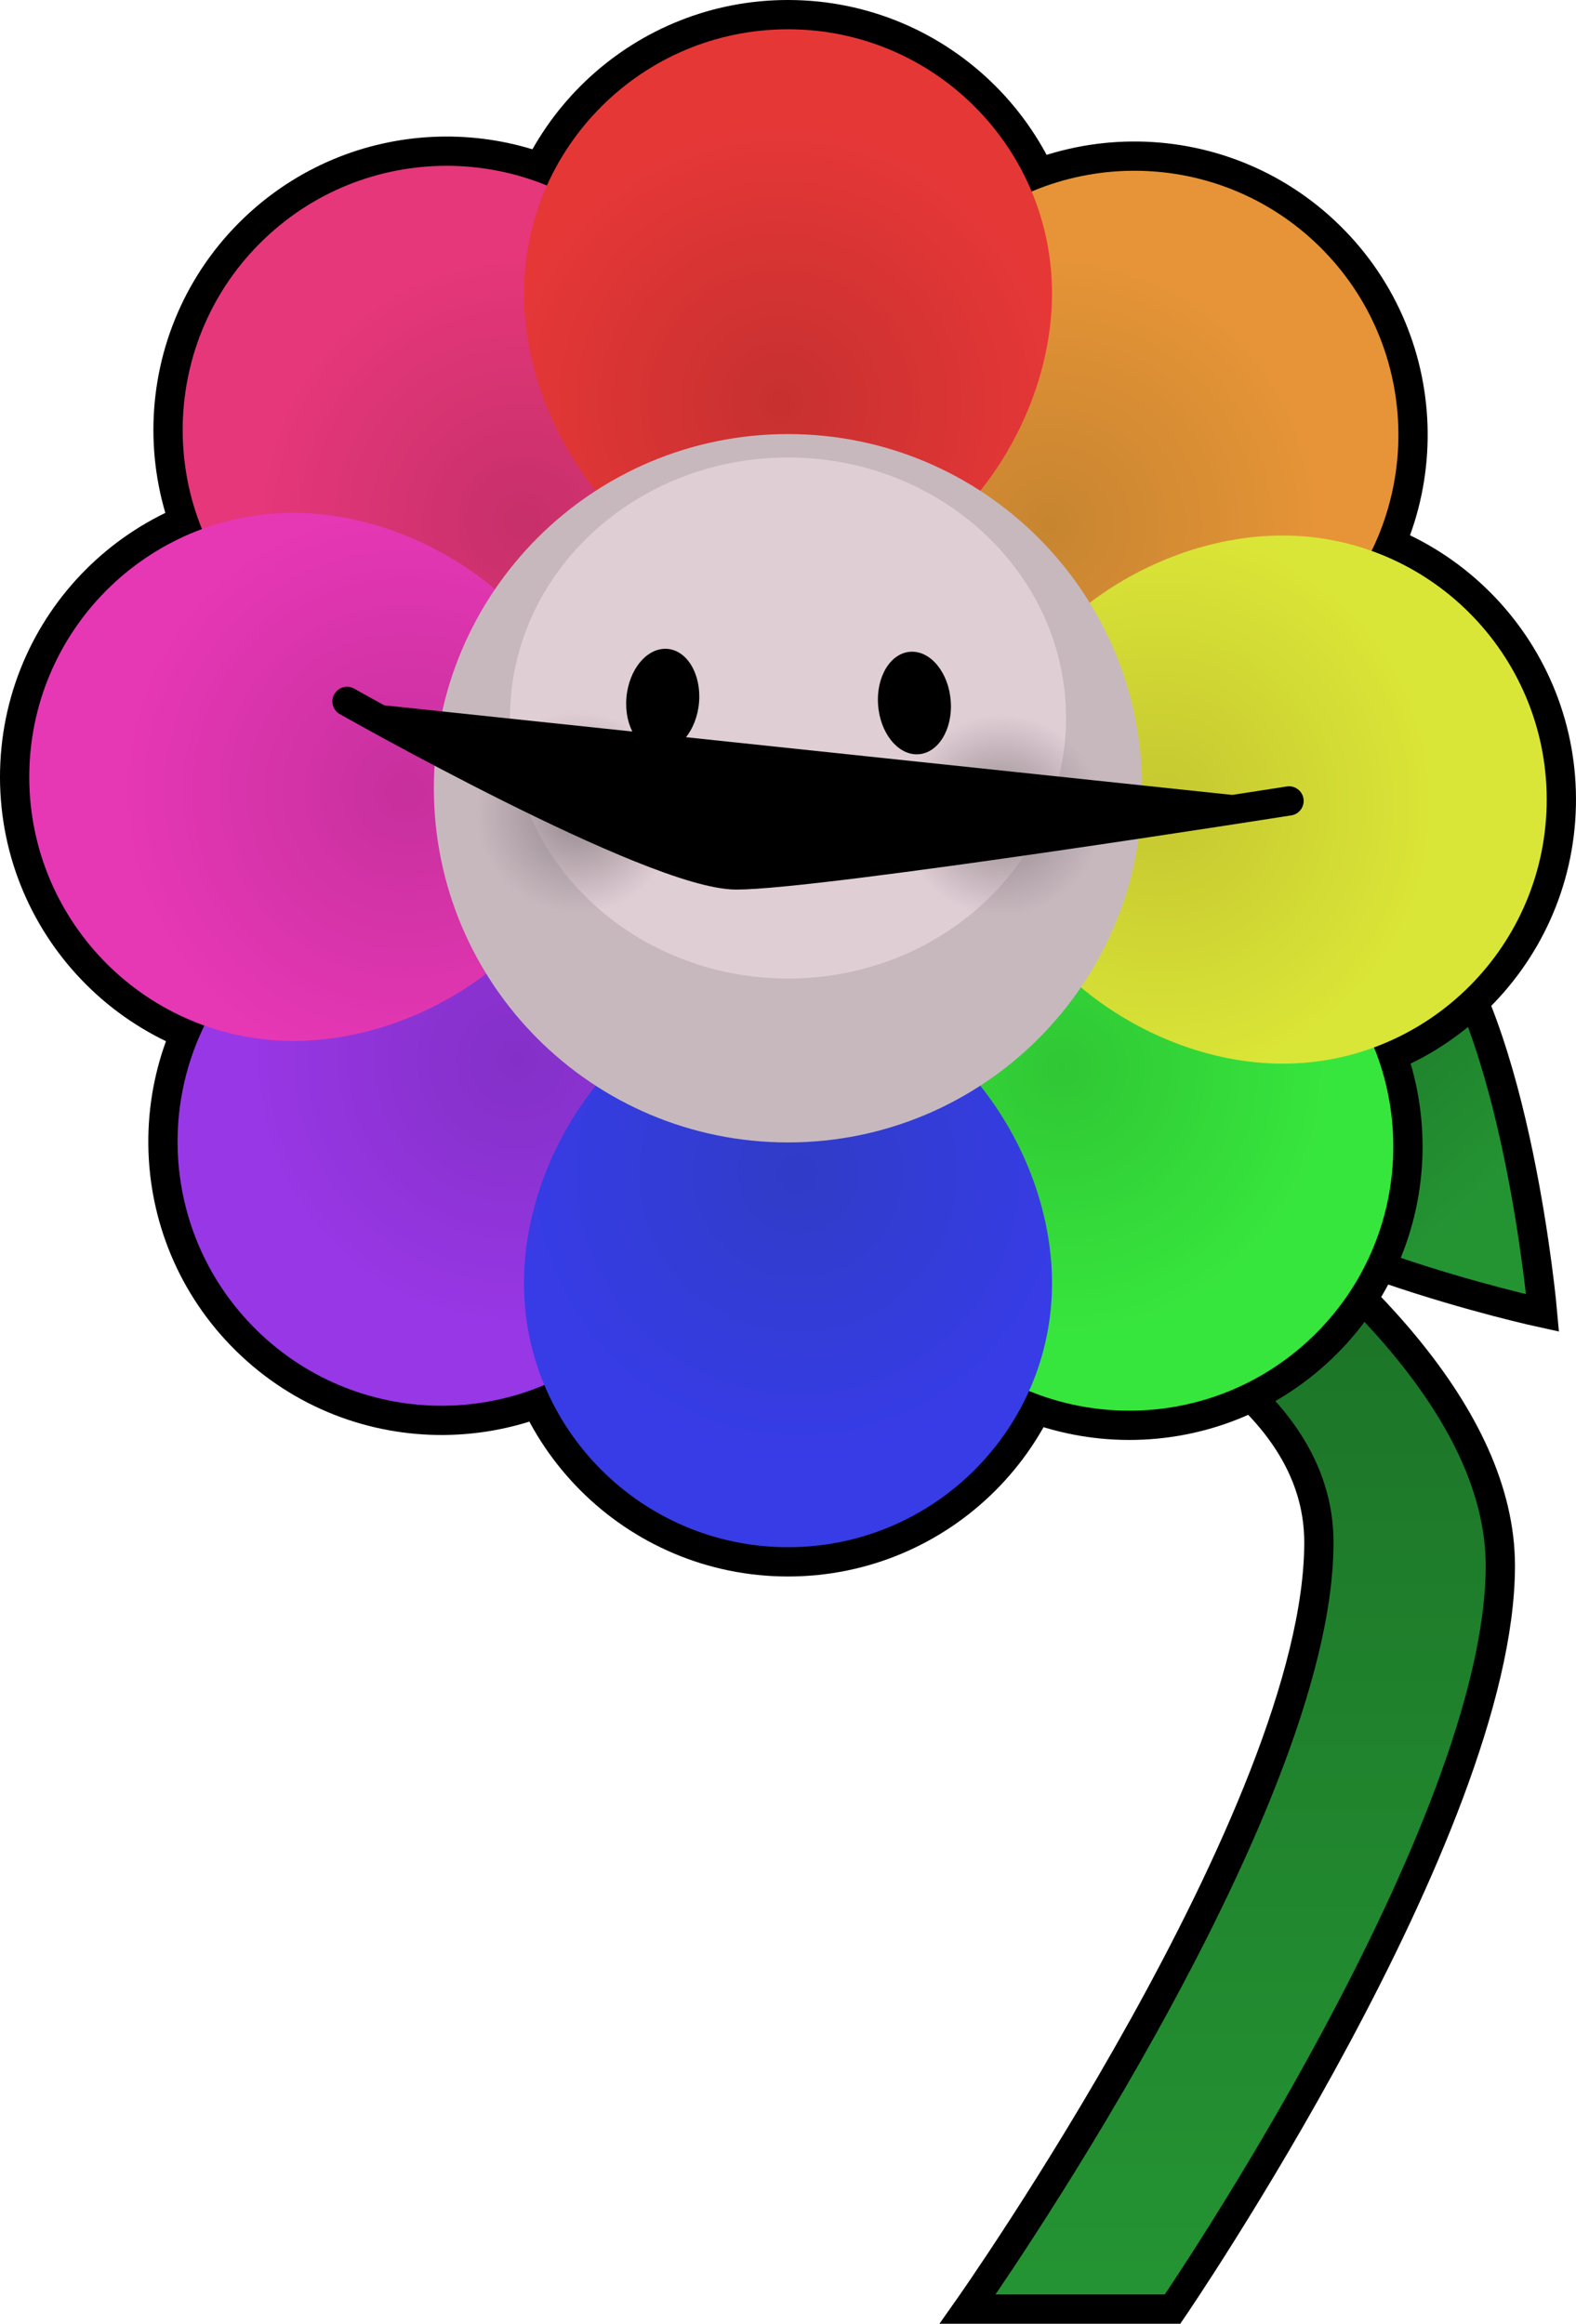 <svg version="1.1" xmlns="http://www.w3.org/2000/svg" xmlns:xlink="http://www.w3.org/1999/xlink" width="134.623" height="198.465" viewBox="0,0,134.623,198.465"><defs><linearGradient x1="245.904" y1="181.155" x2="274.014" y2="213.031" gradientUnits="userSpaceOnUse" id="color-1"><stop offset="0" stop-color="#175f20"/><stop offset="1" stop-color="#249433"/></linearGradient><linearGradient x1="237.126" y1="180.155" x2="209.016" y2="212.031" gradientUnits="userSpaceOnUse" id="color-2"><stop offset="0" stop-color="#175f20"/><stop offset="1" stop-color="#249433"/></linearGradient><linearGradient x1="240.599" y1="159.983" x2="240.599" y2="305.983" gradientUnits="userSpaceOnUse" id="color-3"><stop offset="0" stop-color="#175f20"/><stop offset="1" stop-color="#249433"/></linearGradient><radialGradient cx="239.849" cy="199.969" r="23.171" gradientUnits="userSpaceOnUse" id="color-4"><stop offset="0" stop-color="#30c735"/><stop offset="1" stop-color="#37e63d"/></radialGradient><radialGradient cx="193.849" cy="153.331" r="23.171" gradientUnits="userSpaceOnUse" id="color-5"><stop offset="0" stop-color="#c7306a"/><stop offset="1" stop-color="#e6377a"/></radialGradient><radialGradient cx="193.349" cy="199.331" r="23.147" gradientUnits="userSpaceOnUse" id="color-6"><stop offset="0" stop-color="#8430c7"/><stop offset="1" stop-color="#9837e6"/></radialGradient><radialGradient cx="238.849" cy="153.631" r="23.147" gradientUnits="userSpaceOnUse" id="color-7"><stop offset="0" stop-color="#c78530"/><stop offset="1" stop-color="#e69437"/></radialGradient><radialGradient cx="217.349" cy="208.969" r="24.053" gradientUnits="userSpaceOnUse" id="color-8"><stop offset="0" stop-color="#303cc7"/><stop offset="1" stop-color="#373ce6"/></radialGradient><radialGradient cx="215.849" cy="143.131" r="24.053" gradientUnits="userSpaceOnUse" id="color-9"><stop offset="0" stop-color="#c73030"/><stop offset="1" stop-color="#e63737"/></radialGradient><radialGradient cx="248.349" cy="177.469" r="24.052" gradientUnits="userSpaceOnUse" id="color-10"><stop offset="0" stop-color="#c6c730"/><stop offset="1" stop-color="#dae637"/></radialGradient><radialGradient cx="183.849" cy="176.331" r="24.052" gradientUnits="userSpaceOnUse" id="color-11"><stop offset="0" stop-color="#c7309d"/><stop offset="1" stop-color="#e637b5"/></radialGradient><radialGradient cx="198.478" cy="178.157" r="8.625" gradientUnits="userSpaceOnUse" id="color-12"><stop offset="0" stop-color="#92868b"/><stop offset="1" stop-color="#92868b" stop-opacity="0"/></radialGradient><radialGradient cx="234.728" cy="178.407" r="8.625" gradientUnits="userSpaceOnUse" id="color-13"><stop offset="0" stop-color="#92868b"/><stop offset="1" stop-color="#92868b" stop-opacity="0"/></radialGradient></defs><g transform="translate(-149.189,-108.767)"><g data-paper-data="{&quot;isPaintingLayer&quot;:true}" fill-rule="nonzero" stroke-linejoin="miter" stroke-miterlimit="10" stroke-dasharray="" stroke-dashoffset="0" style="mix-blend-mode: normal"><path d="M245.904,181.155c6.11,-5.388 17.356,-2.62 25.118,6.183c7.762,8.802 9.936,33.569 9.936,33.569c0,0 -24.3,-5.256 -32.062,-14.058c-7.762,-8.802 -9.102,-20.306 -2.992,-25.694z" data-paper-data="{&quot;index&quot;:null}" fill="url(#color-1)" stroke="#000000" stroke-width="2.5" stroke-linecap="butt"/><path d="M234.134,205.849c-7.762,8.802 -32.062,14.058 -32.062,14.058c0,0 2.174,-24.767 9.936,-33.569c7.762,-8.802 19.008,-11.571 25.118,-6.183c6.11,5.388 4.771,16.891 -2.992,25.694z" fill="url(#color-2)" stroke="#000000" stroke-width="2.5" stroke-linecap="butt"/><path d="M231.849,305.983c0,0 30,-42.528 30,-65.483c0,-25.454 -62,-31.517 -62,-31.517l26.5,-16c0,0 51,23.812 51,49.517c0,22.546 -28,63.483 -28,63.483z" fill="url(#color-3)" stroke="#000000" stroke-width="2.5" stroke-linecap="butt"/><g><g fill="none" stroke="#000000" stroke-width="5" stroke-linecap="butt"><path d="M256.321,186.719c2.1,1.216 4.023,2.701 5.663,4.423c8.591,9.019 8.244,23.295 -0.775,31.886c-9.019,8.591 -23.295,8.244 -31.886,-0.775c-2.125,-2.231 -3.83,-4.917 -5.056,-7.826"/><path d="M176.611,165.421c-2.074,-1.209 -3.973,-2.68 -5.595,-4.383c-8.591,-9.019 -8.244,-23.295 0.775,-31.886c8.167,-7.779 20.645,-8.23 29.308,-1.548"/><path d="M207.736,215.281c-1.219,2.516 -2.807,4.83 -4.72,6.782c-8.719,8.895 -22.998,9.037 -31.893,0.318c-8.895,-8.719 -9.037,-22.998 -0.318,-31.893c1.772,-1.807 3.86,-3.342 6.137,-4.567"/><path d="M227.777,132.717c0.678,-0.921 1.414,-1.792 2.207,-2.6c8.719,-8.895 22.998,-9.037 31.893,-0.318c8.895,8.719 9.037,22.998 0.318,31.893c-1.338,1.365 -2.857,2.575 -4.502,3.613"/><path d="M237.716,210.331c0.865,2.613 1.337,5.336 1.337,8.028c0,12.456 -10.097,22.553 -22.553,22.553c-12.456,0 -22.553,-10.097 -22.553,-22.553c0,-2.595 0.438,-5.219 1.245,-7.745"/><path d="M194.045,131.703c1.067,-11.463 10.713,-20.436 22.455,-20.436c12.456,0 22.553,10.097 22.553,22.553c0,0.735 -0.035,1.472 -0.104,2.209"/><path d="M254.747,154.838c1.506,-0.247 3.024,-0.359 4.529,-0.325c12.452,0.286 22.315,10.613 22.029,23.065c-0.286,12.452 -10.613,22.315 -23.065,22.029c-2.03,-0.047 -4.071,-0.362 -6.063,-0.911"/><path d="M181.13,196.705c-2.431,0.679 -4.935,1.019 -7.406,0.962c-12.452,-0.286 -22.315,-10.613 -22.029,-23.065c0.286,-12.452 10.612,-22.315 23.065,-22.029c1.816,0.042 3.641,0.298 5.433,0.745"/></g><g stroke="none" stroke-width="0.5" stroke-linecap="butt"><path d="M229.323,222.252c-8.591,-9.019 -10.313,-25.467 -1.294,-34.058c9.019,-8.591 25.364,-6.071 33.955,2.948c8.591,9.019 8.244,23.295 -0.775,31.886c-9.019,8.591 -23.295,8.244 -31.886,-0.775z" fill="url(#color-4)"/><path d="M171.016,161.038c-8.591,-9.019 -8.244,-23.295 0.775,-31.886c9.019,-8.591 23.295,-8.244 31.886,0.775c8.591,9.019 10.313,25.467 1.294,34.058c-9.019,8.591 -25.364,6.071 -33.955,-2.948z" fill="url(#color-5)"/></g><g data-paper-data="{&quot;index&quot;:null}" stroke="none" stroke-width="0.5" stroke-linecap="butt"><path d="M171.123,222.381c-8.895,-8.719 -9.037,-22.998 -0.318,-31.893c8.719,-8.895 25.099,-11.18 33.993,-2.46c8.895,8.719 6.937,25.141 -1.782,34.036c-8.719,8.895 -22.998,9.037 -31.893,0.318z" fill="url(#color-6)"/><path d="M228.202,164.152c-8.895,-8.719 -6.937,-25.141 1.782,-34.036c8.719,-8.895 22.998,-9.037 31.893,-0.318c8.895,8.719 9.037,22.998 0.318,31.893c-8.719,8.895 -25.099,11.18 -33.993,2.46z" fill="url(#color-7)"/></g><g stroke="none" stroke-width="0.5" stroke-linecap="butt"><path d="M193.947,218.359c0,-12.456 10.097,-25.553 22.553,-25.553c12.456,0 22.553,13.097 22.553,25.553c0,12.456 -10.097,22.553 -22.553,22.553c-12.456,0 -22.553,-10.097 -22.553,-22.553z" fill="url(#color-8)"/><path d="M193.947,133.821c0,-12.456 10.097,-22.553 22.553,-22.553c12.456,0 22.553,10.097 22.553,22.553c0,12.456 -10.097,25.553 -22.553,25.553c-12.456,0 -22.553,-13.097 -22.553,-25.553z" fill="url(#color-9)"/></g><g stroke="none" stroke-width="0.5" stroke-linecap="butt"><path d="M258.24,199.607c-12.452,-0.286 -25.315,-10.681 -25.029,-23.134c0.286,-12.452 13.612,-22.247 26.064,-21.961c12.452,0.286 22.315,10.613 22.029,23.065c-0.286,12.452 -10.612,22.315 -23.065,22.029z" fill="url(#color-10)"/><path d="M173.724,197.667c-12.452,-0.286 -22.315,-10.613 -22.029,-23.065c0.286,-12.452 10.612,-22.315 23.065,-22.029c12.452,0.286 25.315,10.681 25.029,23.134c-0.286,12.452 -13.612,22.247 -26.064,21.961z" fill="url(#color-11)"/></g><path d="M186.25,176.09c0,-16.707 13.543,-30.25 30.25,-30.25c16.707,0 30.25,13.543 30.25,30.25c0,16.707 -13.543,30.25 -30.25,30.25c-16.707,0 -30.25,-13.543 -30.25,-30.25z" fill="#c7b8be" stroke="none" stroke-width="0.5" stroke-linecap="butt"/><path d="M192.75,170.09c0,-12.288 10.633,-22.25 23.75,-22.25c13.117,0 23.75,9.962 23.75,22.25c0,12.288 -10.633,22.25 -23.75,22.25c-13.117,0 -23.75,-9.962 -23.75,-22.25z" fill="#e0ced5" stroke="none" stroke-width="0.5" stroke-linecap="butt"/><path d="M202.696,168.382c0.193,-2.417 1.739,-4.297 3.453,-4.199c1.714,0.099 2.947,2.138 2.754,4.555c-0.193,2.417 -1.739,4.297 -3.453,4.199c-1.714,-0.099 -2.947,-2.138 -2.754,-4.555z" fill="#000000" stroke="none" stroke-width="0.5" stroke-linecap="butt"/><path d="M227.605,173.19c-1.715,0.082 -3.242,-1.813 -3.411,-4.232c-0.169,-2.419 1.084,-4.446 2.799,-4.528c1.715,-0.082 3.242,1.813 3.411,4.232c0.169,2.419 -1.084,4.446 -2.799,4.528z" data-paper-data="{&quot;index&quot;:null}" fill="#000000" stroke="none" stroke-width="0.5" stroke-linecap="butt"/><path d="M189.853,178.157c0,-4.763 3.862,-8.625 8.625,-8.625c4.763,0 8.625,3.862 8.625,8.625c0,4.763 -3.862,8.625 -8.625,8.625c-4.763,0 -8.625,-3.862 -8.625,-8.625z" fill="url(#color-12)" stroke="none" stroke-width="0.5" stroke-linecap="butt"/><path d="M226.103,178.407c0,-4.763 3.862,-8.625 8.625,-8.625c4.763,0 8.625,3.862 8.625,8.625c0,4.763 -3.862,8.625 -8.625,8.625c-4.763,0 -8.625,-3.862 -8.625,-8.625z" fill="url(#color-13)" stroke="none" stroke-width="0.5" stroke-linecap="butt"/><path d="M259.298,177.172c0,0 -40.071,6.321 -47.209,6.321c-7.138,0 -33.256,-14.821 -33.256,-14.821" fill="#000000" stroke="#000000" stroke-width="2.5" stroke-linecap="round"/></g></g></g></svg>